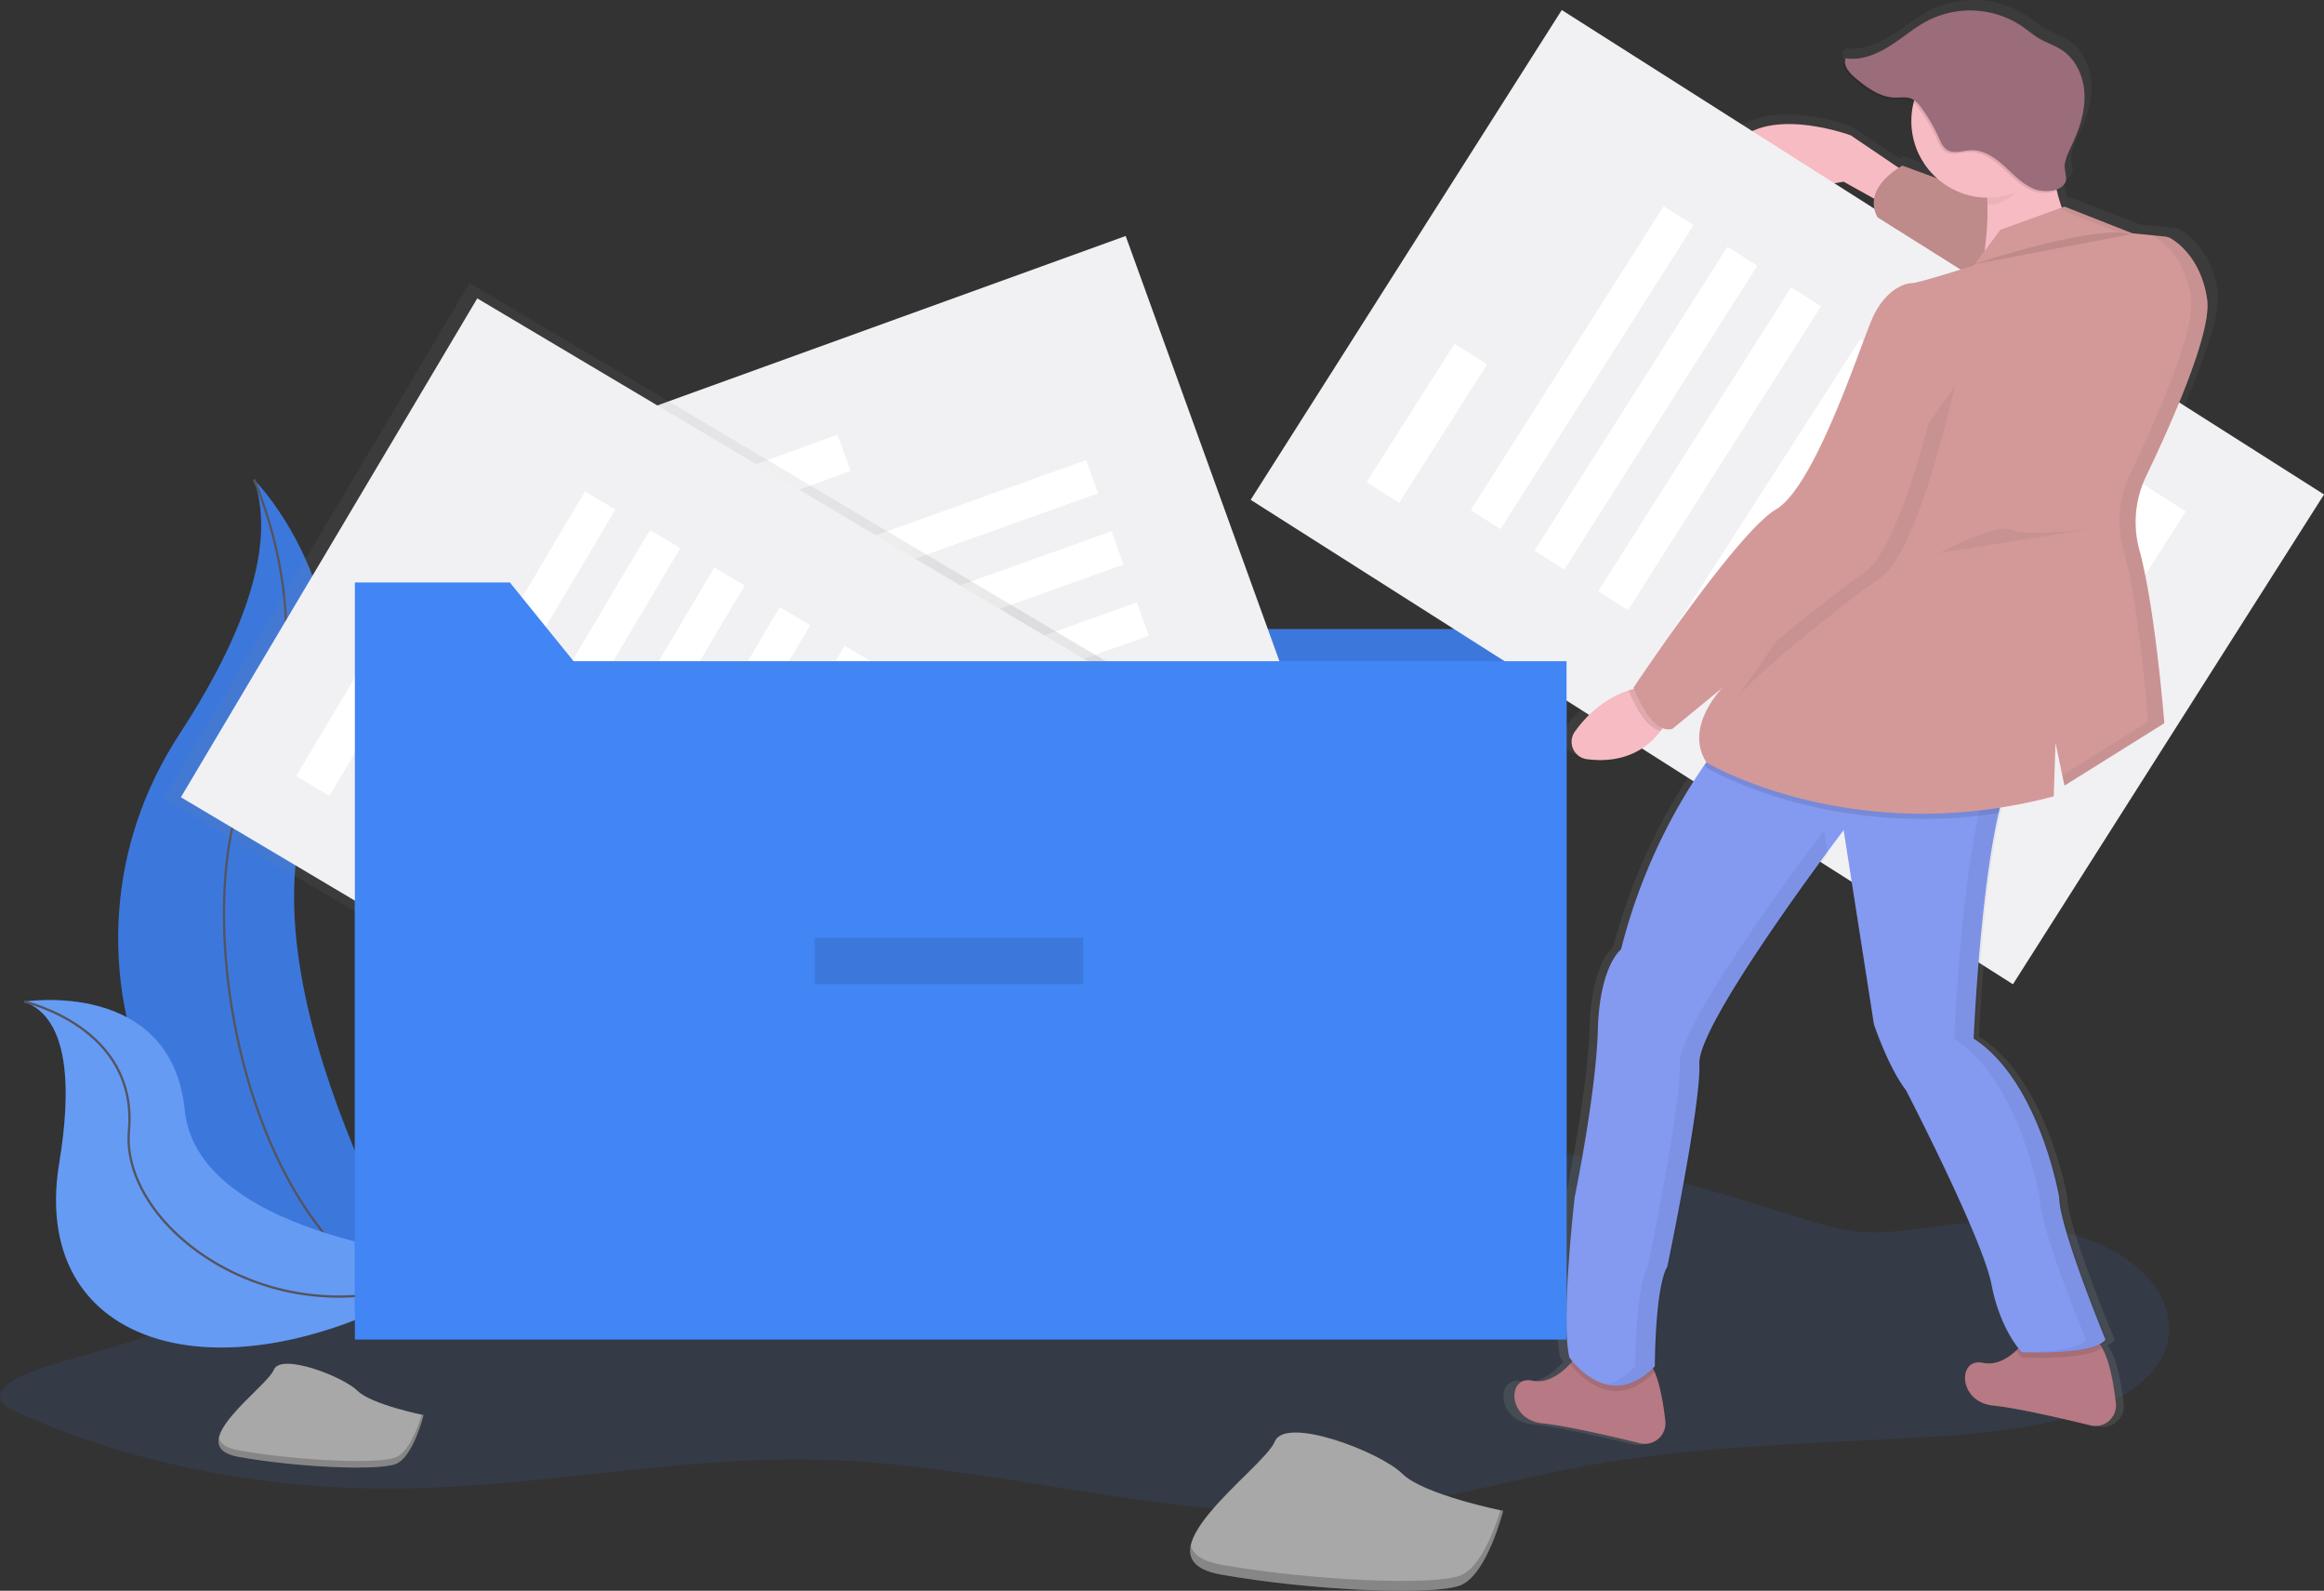 <svg id="4ab60524-fc39-4f87-ab18-e44e377082c8" data-name="Layer 1" xmlns="http://www.w3.org/2000/svg" xmlns:xlink="http://www.w3.org/1999/xlink" width="1003.96" height="687.01" viewBox="0 0 1003.96 687.01"><rect x="0" y="0" width="1003.96" height="687.01" fill="#333333" stroke="none"/><defs><linearGradient id="f0a282d0-9b08-452c-9a6e-ab0cad214b10" x1="378.33" y1="494.44" x2="378.33" y2="91.8" gradientTransform="translate(29.55 152.11)" gradientUnits="userSpaceOnUse"><stop offset="0" stop-color="gray" stop-opacity="0.25"/><stop offset="0.54" stop-color="gray" stop-opacity="0.12"/><stop offset="1" stop-color="gray" stop-opacity="0.1"/></linearGradient><linearGradient id="b45dc65a-d934-4006-b8a5-a3a1dfbcc07e" x1="901.92" y1="733" x2="901.92" y2="109" gradientTransform="matrix(1, 0, 0, 1, 0, 0)" xlink:href="#f0a282d0-9b08-452c-9a6e-ab0cad214b10"/></defs><title>filing_system</title><path d="M196,630.27c-4.29,9.21,1.85,19.15-.28,28.66-2.69,12-18.11,21.34-34.72,27.3s-35.16,9.58-51.35,16c-7,2.77-14.3,7.88-10.66,12.58,1.26,1.63,3.62,2.77,5.93,3.84,47.16,21.76,105.45,33.58,163.69,33.2,61.6-.41,121.92-14,183.47-12.44,79.38,2,156.16,29.06,234.66,21.26C720.06,757.34,751,747.9,783.45,742c47.72-8.67,97.91-9.54,147.33-12.39,37.11-2.14,79.52-7.69,97.25-28.55,12.82-15.08,7.44-35-10.62-47.77s-46.91-18.23-73.56-15.75c-14.33,1.33-28.57,4.78-42.9,3.41-8.32-.8-16-3.18-23.59-5.52-58.71-18.2-119.53-36.36-184.7-39-106-4.33-204.25,32.55-307.52,48.5-16.08,2.48-33.54,4.39-48.73.23-16-4.39-26.5-14.76-42.53-19.13-7.61-2.08-16.09-2.68-23.57-4.94-20.56-6.22-11-14.77-39.54-9C215.86,615.13,200.8,620,196,630.27Z" transform="translate(-98.02 -109)" fill="#4285f4" opacity="0.1"/><path d="M207.7,316.06S263.46,371.82,232,454.56s54,220.33,54,220.33-.92-.13-2.61-.43C168.81,654.24,111.91,523.27,175.59,426,199.26,389.79,218.7,347.36,207.7,316.06Z" transform="translate(-98.02 -109)" fill="#4285f4"/><path d="M207.7,316.06S263.46,371.82,232,454.56s54,220.33,54,220.33-.92-.13-2.61-.43C168.81,654.24,111.91,523.27,175.59,426,199.26,389.79,218.7,347.36,207.7,316.06Z" transform="translate(-98.02 -109)" opacity="0.1"/><path d="M207.7,316.06s31.48,68.35,0,124.11-5.4,212.24,78.24,234.72" transform="translate(-98.02 -109)" fill="none" stroke="#535461" stroke-miterlimit="10"/><path d="M108.39,541.58s63.63-10.13,69.43,46.89,122.34,64.93,122.34,64.93-.76.52-2.19,1.45C201.75,718,109.76,695.09,123.62,611.21,128.78,580,128.35,548.7,108.39,541.58Z" transform="translate(-98.02 -109)" fill="#4285f4"/><path d="M108.39,541.58s63.63-10.13,69.43,46.89,122.34,64.93,122.34,64.93-.76.52-2.19,1.45C201.75,718,109.76,695.09,123.62,611.21,128.78,580,128.35,548.7,108.39,541.58Z" transform="translate(-98.02 -109)" fill="#f5f5f5" opacity="0.2"/><path d="M108.39,541.58s49.39,10.84,45.33,55.75,73.34,98.74,146.44,56.07" transform="translate(-98.02 -109)" fill="none" stroke="#535461" stroke-miterlimit="10"/><polygon points="676.74 564.63 153.31 564.63 153.31 237.66 220.25 237.66 247.79 271.68 676.74 271.68 676.74 564.63" fill="#4285f4"/><polygon points="676.74 564.63 153.31 564.63 153.31 237.66 220.25 237.66 247.79 271.68 676.74 271.68 676.74 564.63" opacity="0.1"/><rect x="406.83" y="244.61" width="250.61" height="390.14" transform="matrix(0.94, -0.34, 0.34, 0.94, -214.87, 95.51)" fill="#f1f1f4"/><rect x="393.5" y="310.47" width="70.81" height="16.66" transform="matrix(0.94, -0.34, 0.34, 0.94, -180.24, 53.77)" fill="#fff"/><rect x="418.81" y="333.44" width="155.5" height="15.27" transform="translate(-183.79 77.81) rotate(-19.65)" fill="#fff"/><rect x="429.78" y="364.17" width="155.5" height="15.27" transform="translate(-193.48 83.29) rotate(-19.65)" fill="#fff"/><rect x="440.75" y="394.9" width="155.5" height="15.27" transform="translate(-203.18 88.77) rotate(-19.65)" fill="#fff"/><rect x="451.72" y="425.63" width="155.5" height="15.27" transform="translate(-212.87 94.24) rotate(-19.65)" fill="#fff"/><rect x="462.69" y="456.35" width="155.5" height="15.27" transform="translate(-222.56 99.72) rotate(-19.65)" fill="#fff"/><rect x="473.66" y="487.08" width="155.5" height="15.27" transform="translate(-232.25 105.2) rotate(-19.65)" fill="#fff"/><rect x="618.27" y="517.98" width="40.26" height="40.26" transform="translate(-241.78 136.97) rotate(-19.65)" fill="#fff"/><rect x="278.56" y="243.92" width="258.63" height="402.63" transform="translate(-281.26 459.43) rotate(-59.28)" fill="url(#f0a282d0-9b08-452c-9a6e-ab0cad214b10)"/><rect x="282.57" y="250.17" width="250.61" height="390.14" transform="translate(-281.26 459.43) rotate(-59.28)" fill="#f1f1f4"/><rect x="215.86" y="409.66" width="70.81" height="16.66" transform="translate(-334.45 311.47) rotate(-59.28)" fill="#fff"/><rect x="239.83" y="384.35" width="155.5" height="15.27" transform="translate(-279.65 355.76) rotate(-59.28)" fill="#fff"/><rect x="267.88" y="401.02" width="155.5" height="15.27" transform="translate(-280.26 388.03) rotate(-59.28)" fill="#fff"/><rect x="295.93" y="417.69" width="155.5" height="15.27" transform="matrix(0.51, -0.86, 0.86, 0.51, -280.87, 420.3)" fill="#fff"/><rect x="323.98" y="434.35" width="155.5" height="15.27" transform="translate(-281.48 452.56) rotate(-59.28)" fill="#fff"/><rect x="352.03" y="451.02" width="155.5" height="15.27" transform="translate(-282.09 484.83) rotate(-59.28)" fill="#fff"/><rect x="380.08" y="467.69" width="155.5" height="15.27" transform="translate(-282.69 517.1) rotate(-59.28)" fill="#fff"/><rect x="532.37" y="433.12" width="40.26" height="40.26" transform="matrix(0.51, -0.86, 0.86, 0.51, -217.41, 587.69)" fill="#fff"/><path d="M1056.2,236.09q0-.74-.15-1.41t-.26-1.55q-.28-1.52-.64-2.94-.18-.71-.37-1.39a37.43,37.43,0,0,0-7.51-14.29l-.6-.68q-.6-.66-1.19-1.25t-1.16-1.09c-.38-.34-.75-.65-1.11-.95-.71-.58-1.38-1.07-2-1.47s-.84-.55-1.19-.76a6.73,6.73,0,0,0-2.8-.91l-6.17-.6h0l-8.34-.82L992.6,194.35l-1.19.42a68.94,68.94,0,0,1-2.23-7.37,6.71,6.71,0,0,0,2.38-1.73,5.42,5.42,0,0,0,1.64-2.09c.76-1.74-.69-5.46-.4-7.58.48-3.41,2.26-6.71,3.71-9.8,3.1-6.64,5.36-13.83,5-21.12s-3.71-14.68-9.9-18.76c-3.2-2.11-7-3.24-10.29-5.16-2.59-1.5-4.87-3.45-7.34-5.14a42.38,42.38,0,0,0-41.53-2.95c-6.26,3.07-11.6,7.65-17.51,11.32s-12.87,6.51-19.78,5.42a4.38,4.38,0,0,0-.21.85l-.58-.07c-1.19,3.23,1.73,6.41,4.42,8.62,5.1,4.18,10.89,8.36,17.55,8.5,2.57.06,5.29-.48,7.63.57a6.83,6.83,0,0,1,1.42.88A32.8,32.8,0,0,0,935.8,182l-15.38-5.5s-.64.33-1.64.95l-21.37-14.13s-42.83-15.51-54.73,8.53,51.56,11.63,51.56,11.63l13.58,7.42a12.26,12.26,0,0,0,1.49,8.09l37,22.74c-7.48,2.29-19.77,6-22,6-3.17,0-11.9,3.1-17.45,15.51s-25.38,72.91-42.83,83-63.46,77.56-63.46,77.56l.21.53q-1.23.32-2.41.71c-11.51,3.72-19.25,11.57-23.92,17.92a7.6,7.6,0,0,0,5.36,12c18.16,2.28,28.08-6,32.85-12.32.31-.41.6-.81.87-1.2a6.42,6.42,0,0,0,4.48.2l22.21-17.84s-17.38,17-7.19,32.49l-.77,1.07a246.31,246.31,0,0,0-37.25,80.46s-9.52,7-10.31,34.9-10.31,72.91-10.31,72.91-6.35,53.52-2.38,69.81c0,0,.46.65,1.3,1.64-.3.35-.62.73-1,1.12-3.46,3.72-9.71,8.85-17,7.32-11.11-2.33-11.11,17.06,4.76,18.62,10.22,1,30.29,5.54,43.3,8.64a9.1,9.1,0,0,0,11.31-9.67c-.78-6.95-2.19-15.36-4.76-21.35-.16-.37-.32-.73-.49-1.09.47-.43.93-.88,1.4-1.36,0,0,0-34.13,5.55-43.44,0,0,15.07-70.58,14.28-88.42-.62-14,39.09-68.32,56.38-91.28l-.14-.87c4.42-5.86,7.22-9.46,7.22-9.46l13.48,84.54S914.07,569,922,579.06c0,0,34.11,64.38,38.07,84.54,3,15.29,9.2,24.33,12,27.81-.33.33-.67.66-1,1-3.61,3.29-8.94,6.59-15,5.33C945,695.4,945,714.79,960.87,716.34c10.22,1,30.29,5.54,43.3,8.64a9.1,9.1,0,0,0,11.31-9.67c-.9-8.07-2.67-18.11-6.09-24q-.43-.75-.9-1.41a8.38,8.38,0,0,0,3.15-2.21S991,638.78,991,625.59c0,0-8.73-50.42-38.07-69,0,0,2.78-63.05,11.13-98.15q.31-1.3.63-2.55c7.51-1.17,15.23-2.74,23.14-4.79l.79-23.27,4,18.62L1037,419.28s-.39-4.89-1.14-12.39c-.38-3.75-.84-8.15-1.4-12.92-.44-3.82-.95-7.87-1.5-12q-.21-1.55-.43-3.12c-.58-4.18-1.22-8.41-1.91-12.55q-.39-2.33-.8-4.61c-.36-2-.74-4-1.13-5.94q-.29-1.45-.6-2.86t-.62-2.76q-.31-1.35-.63-2.65l-.32-1.28q-.33-1.26-.66-2.46a44.17,44.17,0,0,1-1.61-10.17q-.08-2,0-4.1t.4-4.08q.14-1,.34-2a45.92,45.92,0,0,1,2.25-7.92q.74-1.93,1.66-3.81c1.44-2.93,3-6.11,4.56-9.46q1.19-2.51,2.4-5.13t2.44-5.32c7.72-17.1,15.34-36.16,17.38-48.67.21-1.32.37-2.56.45-3.73A24.72,24.72,0,0,0,1056.2,236.09Z" transform="translate(-98.02 -109)" fill="url(#b45dc65a-d934-4006-b8a5-a3a1dfbcc07e)"/><path d="M923.71,185.16l-26.16-17.7s-41.55-15.39-53.09,8.46,50,11.54,50,11.54l26.16,14.62Z" transform="translate(-98.02 -109)" fill="#f7bbc3"/><rect x="744.83" y="128.61" width="250.61" height="390.14" transform="translate(32.3 775.56) rotate(-57.57)" fill="#f1f1f4"/><rect x="679" y="283.44" width="70.81" height="16.66" transform="translate(-12.99 629.32) rotate(-57.57)" fill="#fff"/><rect x="703.72" y="260.13" width="155.5" height="15.27" transform="translate(38.38 674.79) rotate(-57.57)" fill="#fff"/><rect x="731.26" y="277.62" width="155.5" height="15.27" transform="translate(36.39 706.15) rotate(-57.57)" fill="#fff"/><rect x="758.8" y="295.12" width="155.5" height="15.27" transform="translate(34.39 737.51) rotate(-57.57)" fill="#fff"/><rect x="786.34" y="312.62" width="155.5" height="15.27" transform="matrix(0.54, -0.84, 0.84, 0.54, 32.39, 768.87)" fill="#fff"/><rect x="813.88" y="330.11" width="155.5" height="15.27" transform="translate(30.4 800.23) rotate(-57.57)" fill="#fff"/><rect x="841.42" y="347.61" width="155.5" height="15.27" transform="matrix(0.54, -0.84, 0.84, 0.54, 28.4, 831.59)" fill="#fff"/><rect x="994.33" y="315.87" width="40.26" height="40.26" transform="translate(88.83 903.09) rotate(-57.57)" fill="#fff"/><path d="M1001.1,724.59c-12.62-3.08-32.09-7.58-42-8.57-15.39-1.54-15.39-20.77-4.62-18.46,5.84,1.25,11-2,14.51-5.29A34,34,0,0,0,972,689a8.89,8.89,0,0,1,5-3c5.77-1.26,17.78-3.16,25.17.82a10.87,10.87,0,0,1,4,4.36c3.32,5.89,5,15.84,5.91,23.85A8.9,8.9,0,0,1,1001.1,724.59Z" transform="translate(-98.02 -109)" fill="#b77983"/><path d="M806.45,732.29c-12.62-3.08-32.09-7.58-42-8.57-15.39-1.54-15.39-20.77-4.62-18.46,7,1.52,13.11-3.58,16.46-7.26.41-.45.78-.88,1.1-1.28a8.89,8.89,0,0,1,5-3c5.77-1.26,17.78-3.16,25.17.82,2.16,1.17,3.89,3.73,5.27,7,2.49,5.94,3.86,14.28,4.62,21.17A8.9,8.9,0,0,1,806.45,732.29Z" transform="translate(-98.02 -109)" fill="#b77983"/><path d="M812.8,701.52c-18.37,18.93-34.12-.35-36.51-3.53.41-.45.78-.88,1.1-1.28a8.89,8.89,0,0,1,5-3c5.77-1.26,17.78-3.16,25.17.82C809.69,695.65,811.42,698.21,812.8,701.52Z" transform="translate(-98.02 -109)" opacity="0.1"/><path d="M1006.16,691.15c-8,5.44-34.75,4.1-34.75,4.1a26.36,26.36,0,0,1-2.42-3A34,34,0,0,0,972,689a8.89,8.89,0,0,1,5-3c5.77-1.26,17.78-3.16,25.17.82A10.87,10.87,0,0,1,1006.16,691.15Z" transform="translate(-98.02 -109)" opacity="0.1"/><path d="M1007.57,687.56c-5.39,6.92-36.16,5.39-36.16,5.39s-9.23-9.23-13.08-29.24-36.93-83.86-36.93-83.86c-7.69-10-13.85-28.47-13.85-28.47l-13.08-83.86s-63.09,83.09-62.32,100.79S818.3,656,818.3,656c-5.39,9.23-5.39,43.08-5.39,43.08-20,20.77-36.93-3.85-36.93-3.85-3.85-16.16,2.31-69.24,2.31-69.24s9.23-44.62,10-72.32,10-34.62,10-34.62a246.78,246.78,0,0,1,36.13-79.81c4.65-6.66,7.72-10.21,7.72-10.21l124.64,14.62c-2,4-3.79,9.73-5.36,16.51-8.1,34.81-10.79,97.36-10.79,97.36C979.1,576,987.56,626,987.56,626,987.56,639.08,1007.57,687.56,1007.57,687.56Z" transform="translate(-98.02 -109)" fill="#8499f0"/><g opacity="0.05"><path d="M887.6,477.76,886,467.51s-63.09,83.09-62.32,100.79S809.84,656,809.84,656c-5.39,9.23-5.39,43.08-5.39,43.08-4.19,4.35-8.25,6.71-12,7.72,6.06,1.59,13.43.43,21.28-7.72,0,0,0-33.85,5.39-43.08,0,0,14.62-70,13.85-87.71C832.32,554.45,870.84,500.54,887.6,477.76Z" transform="translate(-98.02 -109)"/><path d="M988.33,626s-8.46-50-36.93-68.47c0,0,2.69-62.54,10.79-97.36,1.58-6.78,3.35-12.5,5.36-16.51L842.92,429s-.29.34-.82,1l116.23,13.63c-2,4-3.79,9.73-5.36,16.51-8.1,34.81-10.79,97.36-10.79,97.36C970.64,576,979.1,626,979.1,626c0,13.08,20,61.55,20,61.55-3.17,4.08-15.17,5.22-24.49,5.47,7.39.19,29.26.26,33.72-5.47C1008.34,687.56,988.33,639.08,988.33,626Z" transform="translate(-98.02 -109)"/></g><path d="M819.07,418.28a27.86,27.86,0,0,1-3.65,6.37c-4.63,6.23-14.25,14.48-31.87,12.22a7.57,7.57,0,0,1-5.2-11.89c4.52-6.3,12-14.09,23.2-17.78a41.79,41.79,0,0,1,9.82-2Z" transform="translate(-98.02 -109)" fill="#f7bbc3"/><path d="M981.55,203.11l-61.7-22.57s-17.7,9.23-10.77,22.31l60,37.7Z" transform="translate(-98.02 -109)" fill="#d39999"/><path d="M981.55,203.11l-61.7-22.57s-17.7,9.23-10.77,22.31l60,37.7Z" transform="translate(-98.02 -109)" opacity="0.1"/><path d="M983.72,165.92s-.77,36.16,15.39,48.47-46.93,19.23-46.93,19.23,10-36.93,0-56.16S983.72,165.92,983.72,165.92Z" transform="translate(-98.02 -109)" fill="#f7bbc3"/><path d="M966.79,443.66c-2,4-3.79,9.73-5.36,16.51-74.41,11.36-126.2-19.59-126.2-19.59-.28-.45-.55-.89-.8-1.33,4.65-6.66,7.72-10.21,7.72-10.21Z" transform="translate(-98.02 -109)" opacity="0.1"/><path d="M819.07,418.28a27.86,27.86,0,0,1-3.65,6.37c-7.12-1.18-12.82-14.8-13.87-17.46a41.79,41.79,0,0,1,9.82-2Z" transform="translate(-98.02 -109)" opacity="0.1"/><path d="M989.87,198.23l-27.7,10-11.54,15.39s-23.85,7.69-26.93,7.69-11.54,3.08-16.93,15.39S882.16,319,865.23,329,803.68,406,803.68,406s7.69,20.77,16.93,17.7L842.15,406s-16.93,16.93-6.92,32.31c0,0,63.09,37.7,150,14.62l.77-23.08,3.85,18.46L1033,421.35s-3.86-49.66-10.81-74.94a45.66,45.66,0,0,1,3-31.84c11.17-23.28,28.41-62.16,26.31-76.34-2.48-16.71-11.92-24-15.52-26.16a6.43,6.43,0,0,0-2.71-.9l-14.08-1.41Z" transform="translate(-98.02 -109)" fill="#d39999"/><path d="M942.55,275.56s-15.39,71.55-32.31,83.09-62.32,48.47-63.86,54.63" transform="translate(-98.02 -109)" opacity="0.05"/><path d="M935.63,273.25s-15.39,71.55-32.31,83.09S841,404.81,839.46,411" transform="translate(-98.02 -109)" fill="#d39999"/><path d="M950.25,223.24s53.09-17.7,68.47-13.08" transform="translate(-98.02 -109)" opacity="0.1"/><g opacity="0.05"><path d="M1025.11,314.58c11.17-23.28,28.41-62.16,26.31-76.34-2.48-16.71-11.92-24-15.52-26.16a6.43,6.43,0,0,0-2.71-.9l-6-.6a6.32,6.32,0,0,1,1.78.73c3.6,2.2,13,9.45,15.52,26.16,2.1,14.17-15.14,53.06-26.31,76.34a45.66,45.66,0,0,0-3,31.84c7,25.28,10.81,74.94,10.81,74.94l-37.1,23.19.94,4.51L1033,421.35s-3.86-49.66-10.81-74.94A45.66,45.66,0,0,1,1025.11,314.58Z" transform="translate(-98.02 -109)"/><polygon points="914.16 100.01 920.83 100.67 891.85 89.23 889.25 90.17 914.16 100.01"/></g><path d="M935.63,347.88s23.85-13.08,31.54-10,36.16-.77,36.16-.77" transform="translate(-98.02 -109)" opacity="0.05"/><path d="M981,175.54c-.88-7.71,2.69-6.54,2.69-6.54s-41.55-7.69-31.54,11.54c2.5,4.82,3.75,10.74,4.22,16.92h.39C968.38,197.47,975.11,184.56,981,175.54Z" transform="translate(-98.02 -109)" opacity="0.05"/><circle cx="858.77" cy="52.3" r="33.08" fill="#f7bbc3"/><path d="M992.89,171.09c3-6.58,5.2-13.72,4.83-21s-3.6-14.57-9.6-18.61c-3.1-2.09-6.76-3.21-10-5.11-2.51-1.49-4.73-3.42-7.12-5.1a40.33,40.33,0,0,0-40.28-2.93c-6.07,3-11.25,7.59-17,11.23s-12.48,6.45-19.19,5.37c-1.15,3.2,1.68,6.36,4.29,8.55,4.95,4.15,10.56,8.29,17,8.43,2.5.06,5.13-.48,7.4.57a10.62,10.62,0,0,1,3.78,3.51,68.76,68.76,0,0,1,7.85,13.31c.86,1.93,1.74,4,3.52,5.17,3,1.9,6.83.32,10.35.18,5.48-.21,10.4,3.23,14.46,6.93s7.91,7.9,13,9.85c3.82,1.45,11.46,1.4,13.41-3.17.73-1.72-.67-5.41-.38-7.52C989.75,177.42,991.49,174.16,992.89,171.09Z" transform="translate(-98.02 -109)" opacity="0.1"/><path d="M993.66,170.32c3-6.58,5.2-13.72,4.83-21s-3.6-14.57-9.6-18.61c-3.1-2.09-6.76-3.21-10-5.11-2.51-1.49-4.73-3.42-7.12-5.1a40.33,40.33,0,0,0-40.28-2.93c-6.07,3-11.25,7.59-17,11.23s-12.48,6.45-19.19,5.37c-1.15,3.2,1.68,6.36,4.29,8.55,4.95,4.15,10.56,8.29,17,8.43,2.5.06,5.13-.48,7.4.57a10.62,10.62,0,0,1,3.78,3.51,68.76,68.76,0,0,1,7.85,13.31c.86,1.93,1.74,4,3.52,5.17,3,1.9,6.83.32,10.35.18,5.48-.21,10.4,3.23,14.46,6.93s7.91,7.9,13,9.85c3.82,1.45,11.46,1.4,13.41-3.17.73-1.72-.67-5.41-.38-7.52C990.52,176.66,992.26,173.39,993.66,170.32Z" transform="translate(-98.02 -109)" fill="#9b6c7a"/><polygon points="676.74 578.51 153.31 578.51 153.31 251.54 220.25 251.54 247.79 285.56 676.74 285.56 676.74 578.51" fill="#4285f4"/><path d="M281,720.13s-22.57-4.51-28.59-10.53-33.1-16.55-36.11-9-40.62,33.1-15,37.62,60.18,6,67.71,3S281,720.13,281,720.13Z" transform="translate(-98.02 -109)" fill="#a8a8a8"/><path d="M201.26,735.39c25.58,4.51,60.18,6,67.71,3,5.73-2.29,9.71-13.3,11.28-18.43l.75.16s-4.51,18.06-12,21.06-42.13,1.5-67.71-3c-7.38-1.3-9.49-4.36-8.7-8.24C193.19,732.48,195.76,734.42,201.26,735.39Z" transform="translate(-98.02 -109)" opacity="0.2"/><path d="M747.38,761.49s-34.43-6.89-43.62-16.07-50.5-25.25-55.09-13.77-62,50.5-23,57.39,91.82,9.18,103.3,4.59S747.38,761.49,747.38,761.49Z" transform="translate(-98.02 -109)" fill="#a8a8a8"/><path d="M625.72,784.77c39,6.89,91.82,9.18,103.3,4.59,8.74-3.5,14.82-20.3,17.22-28.11l1.15.24S740.5,789,729,793.62s-64.28,2.3-103.3-4.59c-11.27-2-14.49-6.66-13.27-12.56C613.41,780.32,617.33,783.29,625.72,784.77Z" transform="translate(-98.02 -109)" opacity="0.2"/><rect x="351.98" y="405.02" width="116" height="20" opacity="0.1"/></svg>